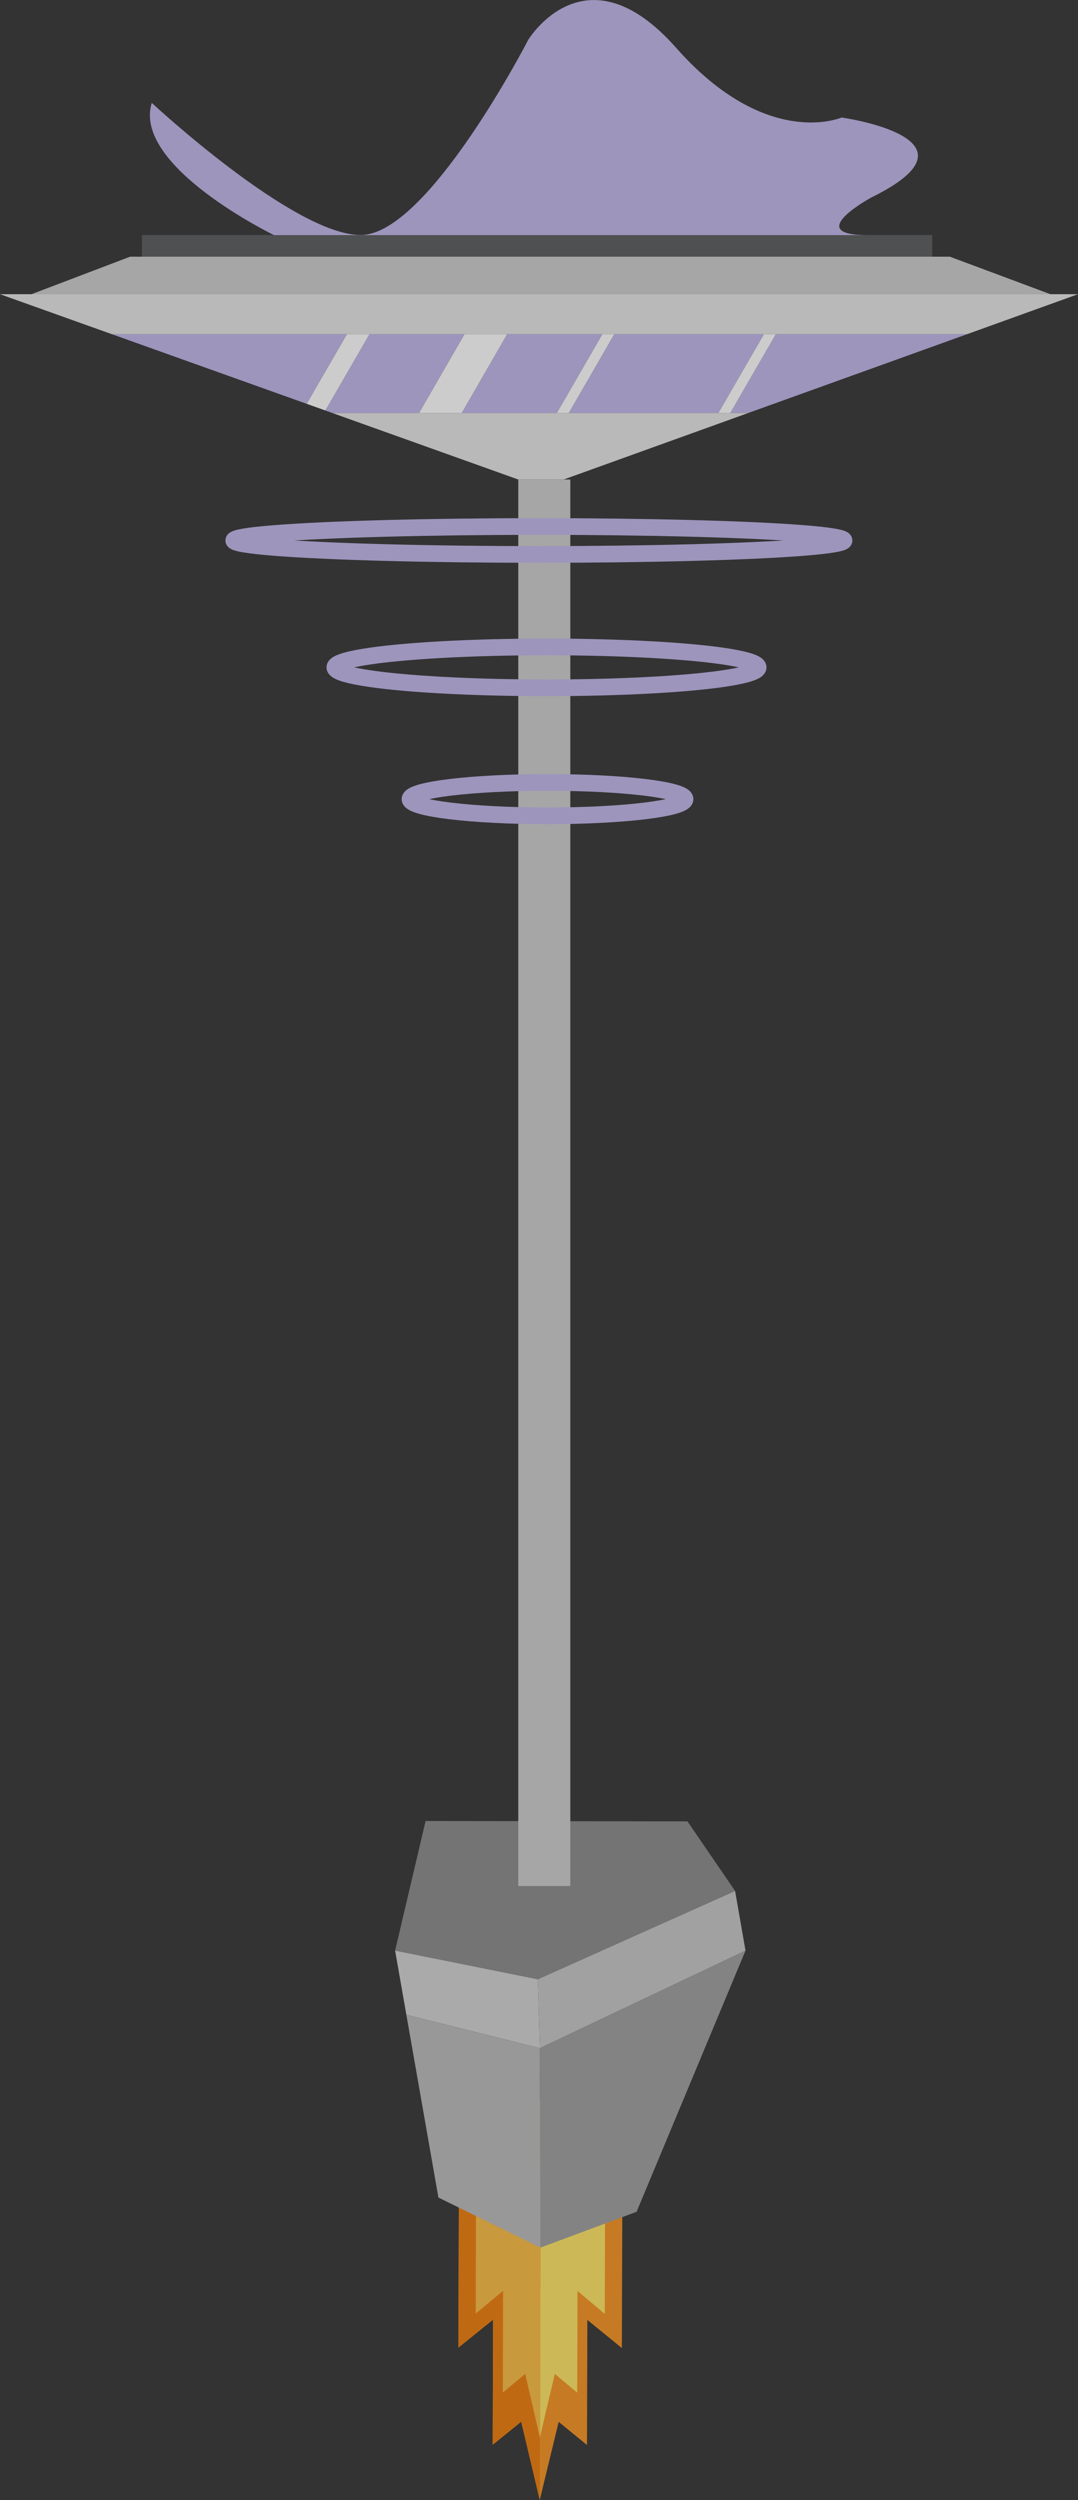 <svg id="Layer_1" data-name="Layer 1" xmlns="http://www.w3.org/2000/svg" viewBox="0 0 115 266.57"><rect x="0" y="0" width="115" height="266.57" fill="#333333" stroke="none"/><defs><style>.cls-1{opacity:0.75;}.cls-2{fill:#f6921e;}.cls-3{fill:#ffe461;}.cls-4{fill:#ed7c08;}.cls-5{fill:#fbbb40;}.cls-6{fill:#898989;}.cls-7{fill:#d1d1d1;}.cls-8{fill:#c6c6c6;}.cls-9{fill:#bababa;}.cls-10{fill:#9e9e9e;}.cls-11{fill:#ccc;}.cls-12{fill:#58595b;}.cls-13{fill:#c0b6ea;}.cls-14{fill:none;stroke:#c0b6ea;stroke-miterlimit:10;stroke-width:1.78px;}.cls-15{fill:#e5e5e5;}.cls-16{fill:#fff;}</style></defs><title>edificio6</title><g class="cls-1"><polygon class="cls-2" points="52.6 247.34 52.56 260.68 55.6 258.22 57.58 266.57 59.6 258.24 62.62 260.71 62.66 247.37 66.34 250.37 66.4 230.93 57.66 237.99 48.96 230.88 48.9 250.32 52.6 247.34"/><polygon class="cls-3" points="53.67 244.27 53.64 255.11 56.03 253.12 57.59 259.9 59.19 253.13 61.58 255.13 61.61 244.29 64.52 246.73 64.56 230.93 57.66 236.67 50.79 230.89 50.75 246.69 53.67 244.27"/><ellipse class="cls-2" cx="-815.94" cy="1579.19" rx="7.08" ry="8.72" transform="translate(-1519.18 -589.52) rotate(-89.84)"/><polygon class="cls-4" points="52.56 260.68 55.6 258.22 57.58 266.57 57.58 266.55 57.66 237.99 57.66 237.99 48.96 230.88 48.9 250.32 52.6 247.34 52.56 260.68"/><polygon class="cls-5" points="53.64 255.11 56.03 253.12 57.59 259.9 57.6 259.88 57.67 236.66 57.66 236.67 50.79 230.89 50.75 246.69 53.67 244.27 53.64 255.11"/><path class="cls-4" d="M-816,1586.27h0l0-14.17h0c-4.82,0-8.73,3.15-8.74,7.06S-820.78,1586.26-816,1586.27Z" transform="translate(873.62 -1348.28)"/><polygon class="cls-6" points="45.4 194.17 73.34 194.21 78.42 201.63 57.37 211.05 42.15 207.99 45.4 194.17"/><polygon class="cls-7" points="42.15 207.99 43.35 214.83 57.6 218.39 57.37 211.05 42.15 207.99"/><polygon class="cls-8" points="78.42 201.63 79.53 207.99 57.6 218.39 57.37 211.05 78.42 201.63"/><polygon class="cls-9" points="43.35 214.83 46.77 234.32 57.65 239.66 57.6 218.39 43.35 214.83"/><polygon class="cls-10" points="57.6 218.39 79.53 207.99 67.91 235.84 57.65 239.66 57.6 218.39"/><polygon class="cls-11" points="3.36 31.37 13.88 27.37 101.33 27.37 112.06 31.37 3.36 31.37"/><rect class="cls-12" x="15.14" y="25.06" width="84.31" height="2.31"/><path class="cls-13" d="M-857.43,1359.25s15.14,14.09,22.29,14.09,17.87-20.81,17.87-20.81,6.1-10.09,15.77.84,17.66,7.44,17.66,7.44,16,2.23,3.15,8.54c0,0-7.36,4-.42,4h-63.28S-859.53,1366-857.43,1359.25Z" transform="translate(873.62 -1348.28)"/><rect class="cls-11" x="55.29" y="51.13" width="5.55" height="149.97"/><ellipse class="cls-14" cx="57.49" cy="57.63" rx="32.55" ry="1.49"/><ellipse class="cls-14" cx="58.3" cy="71.16" rx="22.58" ry="2.18"/><ellipse class="cls-14" cx="58.41" cy="85.21" rx="14.67" ry="1.78"/><polygon class="cls-15" points="55.29 51.13 60.13 51.13 79.84 44.03 35.43 44.03 55.29 51.13"/><polygon class="cls-15" points="115 31.37 0 31.37 11.95 35.64 103.15 35.64 115 31.37"/><polygon class="cls-13" points="65.53 35.64 60.68 44.03 76.64 44.03 81.49 35.64 65.53 35.64"/><polygon class="cls-13" points="54.1 35.64 49.26 44.03 59.41 44.03 64.26 35.64 54.1 35.64"/><polygon class="cls-13" points="39.41 35.64 34.71 43.77 35.43 44.03 44.71 44.03 49.55 35.64 39.41 35.64"/><polygon class="cls-13" points="11.95 35.64 32.72 43.06 37.01 35.64 11.95 35.64"/><polygon class="cls-13" points="103.15 35.64 82.76 35.64 77.91 44.03 79.84 44.03 103.15 35.64"/><polygon class="cls-16" points="37.01 35.64 32.72 43.06 34.71 43.77 39.41 35.64 37.01 35.64"/><polygon class="cls-16" points="49.55 35.64 44.71 44.03 49.26 44.03 54.1 35.64 49.55 35.64"/><polygon class="cls-16" points="64.26 35.64 59.41 44.03 60.68 44.03 65.53 35.64 64.26 35.64"/><polygon class="cls-16" points="81.49 35.64 76.64 44.03 77.91 44.03 82.76 35.64 81.49 35.64"/></g></svg>